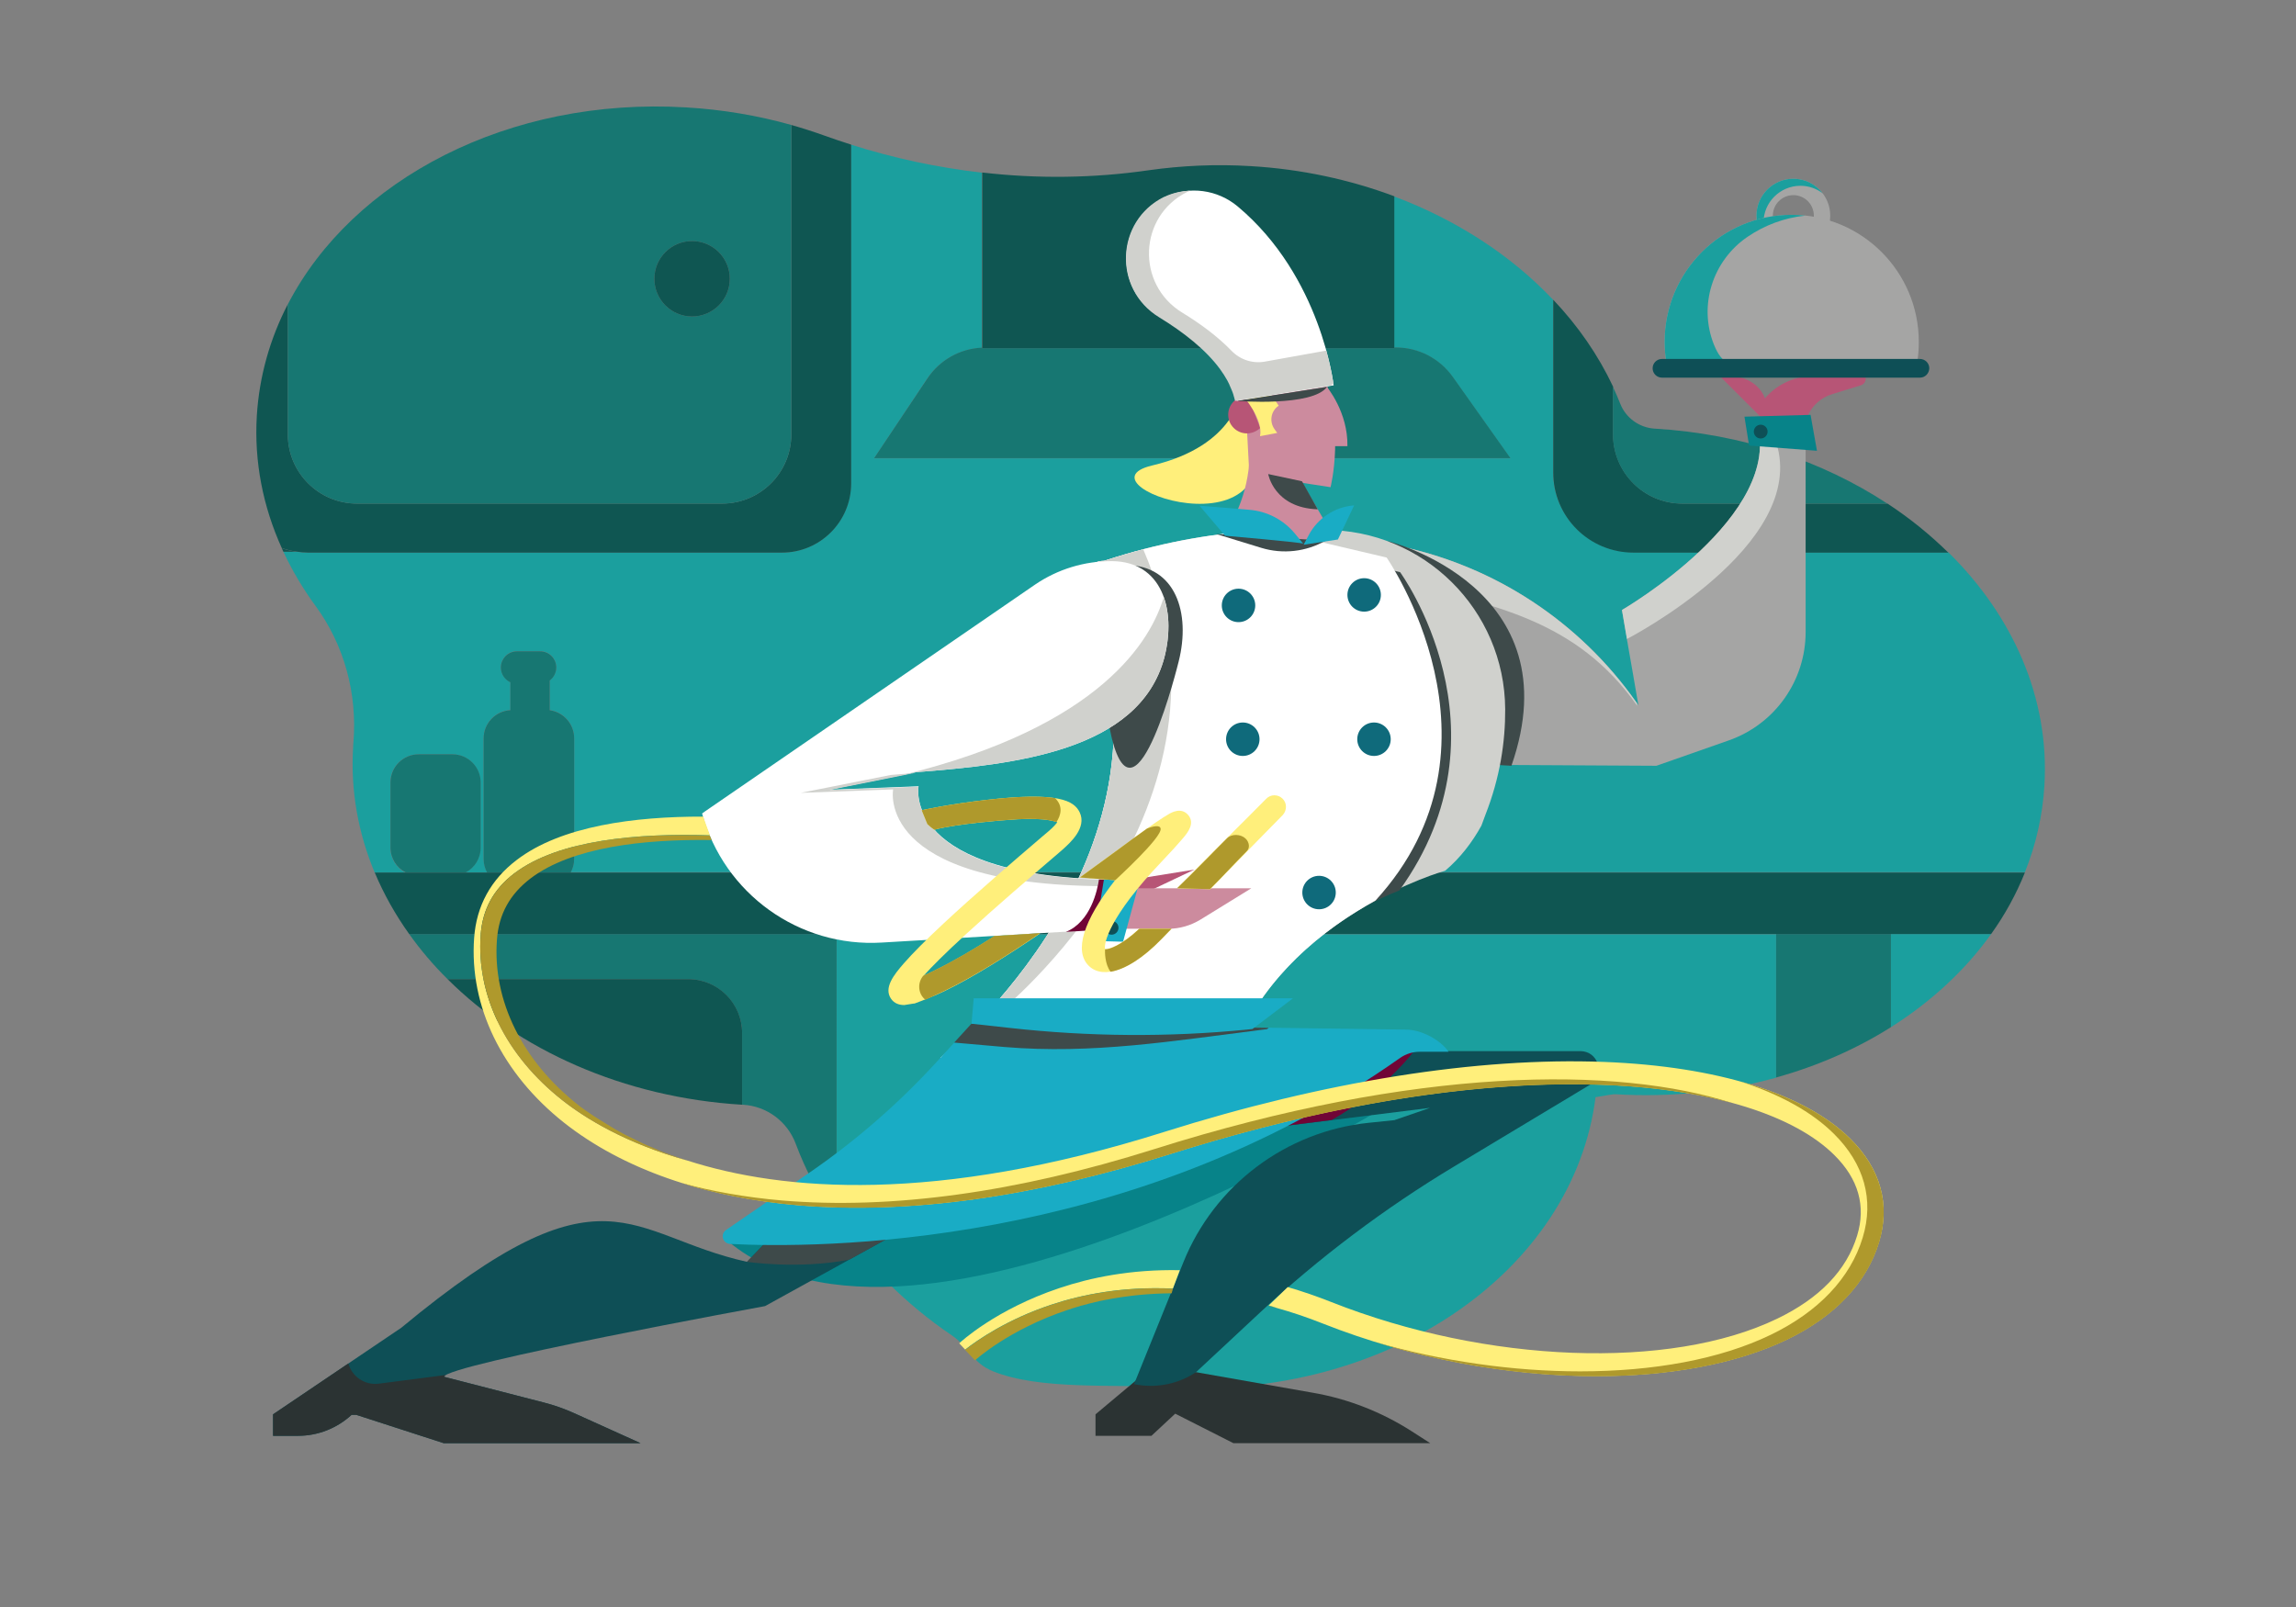<?xml version="1.0" encoding="utf-8"?>
<!-- Generator: Adobe Illustrator 22.1.0, SVG Export Plug-In . SVG Version: 6.00 Build 0)  -->
<svg version="1.1" xmlns="http://www.w3.org/2000/svg" xmlns:xlink="http://www.w3.org/1999/xlink" x="0px" y="0px"
	 viewBox="0 0 1400 980" style="enable-background:new 0 0 1400 980;" xml:space="preserve">
<rect x="0" y="0" width="1400" height="980" fill="#808080" stroke="none"/>
<style type="text/css">
	.st0{fill:#1B9F9E;}
	.st1{fill:#0F5652;}
	.st2{fill:#177772;}
	.st3{fill:#A5A5A4;}
	.st4{fill:#B75576;}
	.st5{fill:#D0D1CD;}
	.st6{fill:#3E4A4A;}
	.st7{fill:#FFEF7B;}
	.st8{fill:#CC8B9E;}
	.st9{fill:#FFFFFF;}
	.st10{fill:#2B3333;}
	.st11{fill:#078389;}
	.st12{fill:#0E4F56;}
	.st13{fill:#700536;}
	.st14{fill:#19ACC5;}
	.st15{fill:#0F6A7B;}
	.st16{fill:#AF992C;}
</style>
<g id="Background">
	<g>
		<path class="st0" d="M238,516.8v-39.6c0-9.5,7.7-17.2,17.2-17.2h20.6c9.5,0,17.2,7.7,17.2,17.2v39.6c0,6.6-3.7,12.4-9.2,15.2h13.2
			c-1.3-2.5-2.1-5.3-2.1-8.2v-73.6c0-9.2,7.2-16.7,16.3-17.2v-17c-3.4-1.6-5.8-5-5.8-9c0-5.5,4.4-9.9,9.9-9.9h14
			c5.5,0,9.9,4.4,9.9,9.9c0,3.2-1.6,6.1-4,7.9v18.1c8.4,1.2,14.9,8.4,14.9,17.1v73.6c0,3-0.8,5.8-2.1,8.2h886.7
			c6.7-16.7,10.8-34.4,11.9-52.9c3.2-53.4-19.3-103.5-58.6-142.2H996c-27.1,0-49-21.9-49-49V182.8c-25.3-26.8-58.5-48.6-96.9-63
			v92.2h1c13.8,0,26.8,6.7,34.7,18l35.1,49.5H533l32.3-48.5c7.5-11.3,20-18.3,33.4-18.9V105.3c-27-3.1-53.7-8.8-79.8-17.1v206.6
			c0,23.3-18.9,42.2-42.2,42.2H188c-2.4,0-4.8-0.2-7.2-0.5h-8c5.4,11.5,11.9,22.5,19.6,33c17.6,24,25.5,53.6,23.1,83.2
			c-0.1,1.1-0.2,2.2-0.2,3.3c-1.6,26.5,3.2,52.3,13.2,76.2h18.7C241.7,529.2,238,523.5,238,516.8z"/>
		<path class="st0" d="M510.1,569.6v175.2c18.2,26.5,42.4,50.7,70.2,69.5c11.3,7.7,12.2,16.7,25.3,22c28.6,11.5,73.1,7.7,106.6,9.7
			c133.3,8,247.2-70.5,260.7-176.9c5.8-1,10.9-1.9,12-1.8c34.5,2.1,67.6-1.7,98.1-10.1v-87.5H510.1z"/>
		<path class="st0" d="M1153,569.6v56.8c24.5-15.5,45.3-34.7,61.1-56.8H1153z"/>
		<path class="st1" d="M171.8,334.3c0.3,0.7,0.7,1.5,1,2.2h8C177.7,336,174.7,335.3,171.8,334.3z"/>
		<path class="st2" d="M293.1,516.8v-39.6c0-9.5-7.7-17.2-17.2-17.2h-20.6c-9.5,0-17.2,7.7-17.2,17.2v39.6c0,6.6,3.7,12.4,9.2,15.2
			h36.7C289.4,529.2,293.1,523.5,293.1,516.8z"/>
		<path class="st2" d="M350.1,450.2c0-8.7-6.5-15.9-14.9-17.1V415c2.4-1.8,4-4.7,4-7.9c0-5.5-4.4-9.9-9.9-9.9h-14
			c-5.5,0-9.9,4.4-9.9,9.9c0,4,2.4,7.4,5.8,9v17c-9.1,0.5-16.3,8-16.3,17.2v73.6c0,3,0.8,5.8,2.1,8.2H348c1.3-2.5,2.1-5.3,2.1-8.2
			V450.2z"/>
		<path class="st1" d="M188,337h288.8c23.3,0,42.2-18.9,42.2-42.2V88.2c-5.4-1.7-10.7-3.5-16-5.4c-6.7-2.4-13.5-4.6-20.5-6.6v188.7
			c0,23.3-18.9,42.2-42.2,42.2H217.7c-23.3,0-42.2-18.9-42.2-42.2v-79.4c-10.8,20.9-17.4,43.8-18.9,68c-1.7,28.2,3.8,55.5,15.2,80.7
			c2.9,1,5.9,1.8,9,2.2C183.2,336.8,185.6,337,188,337z"/>
		<path class="st2" d="M217.7,307.1h222.6c23.3,0,42.2-18.9,42.2-42.2V76.2c-20.3-5.7-41.8-9.4-64.1-10.7
			C310.3,59,214.9,109.4,175.5,185.6v79.4C175.5,288.2,194.4,307.1,217.7,307.1z M422,147c12.7,0,23,10.3,23,23
			c0,12.7-10.3,23-23,23s-23-10.3-23-23C399,157.3,409.3,147,422,147z"/>
		<path class="st1" d="M996,337h192c-11.1-10.9-23.5-21-37.1-29.9h-125.1c-23.3,0-42.2-18.9-42.2-42.2v-29.1
			c-9-19.1-21.3-37-36.5-53V288C947,315.1,968.9,337,996,337z"/>
		<path class="st2" d="M1025.7,307.1h125.1c-39.3-25.8-88.1-42.5-141.7-45.7l-0.2,0c-9.3-0.6-17.5-6.5-20.9-15.1
			c-1.4-3.5-2.9-7-4.5-10.4v29.1C983.5,288.2,1002.4,307.1,1025.7,307.1z"/>
		<path class="st2" d="M1083,569.6v87.5c25.5-7.1,49.1-17.5,70-30.7v-56.8H1083z"/>
		<path class="st2" d="M249.5,569.6c6.9,9.7,14.7,18.9,23.4,27.5h146.6c18.2,0,33,14.8,33,33v43.6c0.1,0,0.2,0,0.3,0
			c0.1,0,0.2,0,0.3,0c14.5,0.9,27,10.2,32.1,23.8c6,16.1,14.4,32.1,24.9,47.3V569.6H249.5z"/>
		<path class="st1" d="M419.6,597.1H272.9c43.2,43,107,72.2,179.6,76.6v-43.6C452.6,611.9,437.8,597.1,419.6,597.1z"/>
		<path class="st1" d="M1083,569.6h70h61.1c8.4-11.7,15.3-24.3,20.6-37.5H348h-50.9h-13.2h-36.7h-18.7c5.5,13.1,12.5,25.6,21,37.5
			h260.6H1083z"/>
		<path class="st2" d="M598.8,212.3V212c-13.5,0.6-25.9,7.6-33.4,18.9L533,279.4h388l-35.1-49.5c-8-11.3-20.9-18-34.7-18h-1v0.4
			H598.8z"/>
		<path class="st1" d="M598.8,212.3h251.4v-0.4v-92.2c-27-10.1-56.6-16.6-87.7-18.4c-21.2-1.3-42-0.3-61.9,2.5
			c-33.8,4.9-68,5.3-101.7,1.4V212V212.3z"/>
		<circle class="st1" cx="422" cy="170" r="23"/>
	</g>
</g>
<g id="Chef">
	<g>
		<path id="XMLID_167_" class="st3" d="M1093.5,109c-12.4,0-22.5,10.1-22.5,22.5c0,12.4,10.1,22.5,22.5,22.5s22.5-10.1,22.5-22.5
			C1116,119.1,1105.9,109,1093.5,109z M1093.5,144c-6.9,0-12.5-5.6-12.5-12.5s5.6-12.5,12.5-12.5s12.5,5.6,12.5,12.5
			S1100.4,144,1093.5,144z"/>
		<path id="XMLID_164_" class="st0" d="M1097.8,113.3c5.1,0,9.8,1.7,13.6,4.6c-4.1-5.4-10.6-8.9-17.9-8.9
			c-12.4,0-22.5,10.1-22.5,22.5c0,7.3,3.5,13.8,8.9,17.9c-2.9-3.8-4.6-8.5-4.6-13.6C1075.3,123.4,1085.4,113.3,1097.8,113.3z"/>
		<path id="XMLID_161_" class="st3" d="M1169,221c0.7-4.1,1-8.2,1-12.5c0-42.8-34.7-77.5-77.5-77.5s-77.5,34.7-77.5,77.5
			c0,4.3,0.4,8.4,1,12.5H1169z"/>
		<path id="XMLID_158_" class="st0" d="M1100.8,131.5c-2.7-0.3-5.5-0.5-8.3-0.5c-42.8,0-77.5,34.7-77.5,77.5c0,4.3,0.4,8.4,1,12.5h7
			h9.7h21.3c-3.7-0.8-6.6-5.1-8.9-10.8c-9.6-23.9-0.8-51.3,20.5-65.8C1075.9,137.4,1087.9,132.8,1100.8,131.5z"/>
		<g id="XMLID_156_">
			<path id="XMLID_157_" class="st4" d="M1074.3,255l-26.7-26.7l12.2,1.7c7.4,1.1,13.7,6,16.4,12.9v0l0,0v0
				c6.5-7.6,15.7-12.4,25.6-13.3l31.5-3c5-0.1,6,6.9,1.3,8.4l-17.5,5.4c-6.6,2-12,6.8-14.8,13.1l-1.6,3.5L1074.3,255z"/>
		</g>
		<path id="XMLID_152_" class="st3" d="M1071,257c18,57-82,115-82,115l10,58l-1.4-2c-34.4-48.8-86.1-82.8-144.6-95l0,0l-25,133
			l182,1l44.2-15.5c28.1-9.9,46.8-36.4,46.8-66.1V257H1071z"/>
		<g id="XMLID_141_">
			<path id="XMLID_145_" class="st5" d="M853,333L853,333l-4,21.3c62.1,14.2,112.5,23.9,149.3,76.1l-0.2-1.6l-0.6-0.8
				C963.1,379.2,911.5,345.2,853,333z"/>
			<path id="XMLID_142_" class="st5" d="M1101,257h-30c18,57-82,115-82,115l7,40.8l-4-23.1c0,0,110.9-57.2,91.1-119.7h17.9V257z"/>
		</g>
		<g id="XMLID_133_">
			<path id="XMLID_134_" class="st6" d="M846.3,330c0,0,113.3,28,75.3,137l-17-1L846.3,330z"/>
		</g>
		<g id="XMLID_116_">
			<g id="XMLID_121_">
				<g id="XMLID_131_">
					<path id="XMLID_132_" class="st7" d="M756.7,238.8c0,0-2.6,32.9-54.3,45.1C650.7,296.2,807.6,348.8,756.7,238.8z"/>
				</g>
				<g id="XMLID_129_">
					<path id="XMLID_130_" class="st8" d="M761.7,282.7L761.7,282.7c-1.8,21.6-11.3,41.9-26.8,57.1l-2.7,2.7l87.4-4.6L777,265.7"/>
				</g>
				<path id="XMLID_128_" class="st8" d="M758.9,234.8l2.9,54.7l49.5,7.6c0,0,9.5-36.6-6.2-73.3L758.9,234.8z"/>
				<path id="XMLID_127_" class="st4" d="M760.9,241.5c-0.2,0-0.4,0-0.6,0c-6.3,0-11.4,5.1-11.4,11.4c0,6.3,5.1,11.4,11.4,11.4
					c3.1,0,6-1.3,8.1-3.3L760.9,241.5z"/>
				<path id="XMLID_126_" class="st7" d="M758,241.5c0,0,12.5,14.2,10.3,24.5l10.5-2l-1.6-2.2c-3.4-4.7-2.3-11.2,2.5-14.4h0
					l-7.2-10.5"/>
				<path id="XMLID_123_" class="st9" d="M754.2,244.5l59-9.5c0,0-7.4-66.3-58.5-109.1c-12.3-10.3-29.4-12.6-43.9-5.9l0,0
					c-29.9,13.9-32.5,55.7-4.3,72.7C729.5,206.7,749.7,224.3,754.2,244.5z"/>
				<g id="XMLID_32_">
					<g id="XMLID_226_">
						<path id="XMLID_227_" class="st6" d="M754.2,244.5c0,0,46.1,3.7,55-8.6L754.2,244.5z"/>
					</g>
				</g>
				<path id="XMLID_122_" class="st8" d="M809.1,236c0,0,12.9,15.3,12.5,36.1h-17.8"/>
			</g>
			<path id="XMLID_118_" class="st5" d="M749.5,234.3c0.1,0.2,0.2,0.3,0.2,0.5c0.7,1.5,1.3,3,1.9,4.5c0.1,0.2,0.1,0.4,0.2,0.6
				c0.2,0.6,0.4,1.1,0.5,1.7c0.1,0.2,0.1,0.4,0.2,0.6c0.2,0.8,0.4,1.5,0.6,2.3l59-9.5c0,0,0,0,0-0.1c0,0,0,0,0-0.1
				c0-0.1,0-0.1,0-0.2c0,0,0,0,0,0c0-0.1,0-0.2,0-0.3l1,0c-0.3-2.3-1.5-9.9-4.4-20.5c-9.2,1.7-24,4.3-37.3,6.7
				c-7.5,1.4-15.2-1.1-20.5-6.6c-8.3-8.6-18.8-16.4-30.1-23.3c-28.2-17.3-26.6-58.7,3-73.5l0,0c0.6-0.3,1.2-0.5,1.8-0.8
				c-5.4,0.2-10.7,1.4-15.8,3.8l-0.1,0c-29.6,14.8-31.1,56.2-2.9,73.4c14.9,9.1,28.5,19.8,37.2,31.7l0,0c1.7,2.3,3.1,4.6,4.4,6.9
				c0,0.1,0.1,0.2,0.1,0.2C748.9,233.1,749.2,233.7,749.5,234.3z"/>
			<path id="XMLID_117_" class="st6" d="M793.9,293.5l-20.6-4.4c0,0,3.5,20.6,30.2,21.5L793.9,293.5z"/>
		</g>
		<path id="XMLID_111_" class="st10" d="M800.3,849.3l-72.2-12.7L702,834l-34,28.5v13.1h34.1l14.5-13.5l35.5,18h120l-11.2-7.2
			C842.5,861.1,821.9,853,800.3,849.3z"/>
		<g id="XMLID_109_">
			<path id="XMLID_110_" class="st11" d="M441.7,755c114,101.3,416.3-88,416.3-88l-13.7-16l-176.7,12L441.7,755"/>
		</g>
		<path id="XMLID_106_" class="st12" d="M694.5,641h269.1c10.8,0,15.3,13.7,6.6,20.1l-83.3,50.1c-42.6,25.6-82.4,55.6-118.8,89.4
			l-38.8,36.2l-2.1,1.3c-10.7,6.4-23.4,8.5-35.7,6l0,0v0l30.1-74.4c19-47.1,62.6-79.8,113.1-85l15.5-1.6l21.8-7.5L580.5,712"/>
		<path id="XMLID_104_" class="st13" d="M862.2,641H694.5l-114,71L812,683C840.8,666.7,857,647.7,862.2,641z"/>
		<path id="XMLID_101_" class="st12" d="M466.5,796.5L752,639l-176.5,5.5l-120,125l0,0c-72.8-16-85.9-63.4-210.8,40.2l-78.2,52.8
			v13.1h15.3c12.1,0,23.7-4.6,32.6-12.8h0l2.8,0l53.4,17.3h120l-40.5-18.3c-6-2.7-12.2-4.9-18.5-6.5l-60.9-15.7
			C272.1,832.1,466.5,796.5,466.5,796.5z"/>
		<path id="XMLID_100_" class="st6" d="M572,735.5c-0.9,1.5-1.9,3-2.9,4.4L752,639l-176.5,5.5l-120,125c0,0,31.1,4.7,62.3-1.3
			l51.3-28.3C570.1,738.5,571.1,737,572,735.5z"/>
		<path id="XMLID_97_" class="st5" d="M806.2,323.2L794,332l-21-8.7c-31.3,1.5-62.3,7-92.5,16.4l-7.3,2.3c-9.4,0-15.7,9.6-11.9,18.2
			c70,158.6-87.8,284.8-87.8,284.8l0,0c45.5,32.2,123.3,33.3,170.9,2.4l6.9-4.4c32.5-85,129.9-112,129.9-112
			c9.2-7.8,16.4-17.2,22.1-27.5c0.7-2,1.5-4.1,2.4-6.5c9-22.9,12.2-44.7,12.1-64.5c-0.3-60.6-49.8-109.6-110.4-109.3
			C807,323.2,806.6,323.2,806.2,323.2z"/>
		<path id="XMLID_96_" class="st6" d="M853.7,348.9l-47.2-11.1l-4.3,3.1l-21-8.7c-31.3,1.5-62.3,7-92.5,16.4l-7.3,2.3
			c-9.4,0-15.7,9.6-11.9,18.2c64.9,147-66,266.2-85.5,282.8c46.2,25.1,115.7,23.8,159.5-4.6l6.9-4.4c24-62.8,73.5-88,102.9-99.9
			C924,445,853.7,348.9,853.7,348.9z"/>
		<path id="XMLID_92_" class="st9" d="M845.5,340l-47.2-11.1L794,332l-21-8.7c-31.3,1.5-62.3,7-92.5,16.4l-7.3,2.3
			c-9.4,0-15.7,9.6-11.9,18.2c70,158.6-87.8,284.8-87.8,284.8l0,0c45.5,32.2,123.3,33.3,170.9,2.4l6.9-4.4
			c18.2-47.7,56.9-77.2,87.4-93.8C925.3,454.6,845.5,340,845.5,340z"/>
		<g id="XMLID_89_">
			<path id="XMLID_91_" class="st6" d="M741.7,325.7l27.4,8.4c13.1,4,27.3,2.4,39.2-4.4v0L741.7,325.7z"/>
		</g>
		<g id="XMLID_86_">
			<path id="XMLID_87_" class="st4" d="M728.3,530.3l-28,13.3c0,0-18,8.7-9.3-7.3"/>
		</g>
		<path id="XMLID_83_" class="st5" d="M608.5,618L608.5,618c0,0,156.6-125.3,88.6-283c-5.5,1.4-11.1,3-16.6,4.7l-7.3,2.3
			c-9.4,0-15.7,9.6-11.9,18.2c70,158.6-87.8,284.8-87.8,284.8l0,0c45.5,32.2,123.3,33.3,170.9,2.4l6.9-4.4c1.4-3.7,3-7.3,4.6-10.8
			C708.9,650.2,647.1,645.3,608.5,618z"/>
		<line id="XMLID_82_" class="st4" x1="691" y1="536.3" x2="728.3" y2="530.3"/>
		<g id="XMLID_80_">
			<path id="XMLID_81_" class="st8" d="M687.7,541.7H763l-31,19.1c-5.9,3.6-12.7,5.6-19.6,5.6h-34.6"/>
		</g>
		<path id="XMLID_79_" class="st6" d="M686.9,344.6L686.9,344.6c-9.7-0.1-19.3,1.5-28.3,4.8c-1.6,3.2-1.8,7.2-0.2,10.9l19.6,90.2
			c14.9,58.6,40.7-47.1,40.7-47.1v0C726.2,373.7,716.8,344.9,686.9,344.6z"/>
		<path id="XMLID_76_" class="st9" d="M428.1,496.1L428.1,496.1L428.1,496.1l1.5-1.1L631,356.6c13.9-9.5,30.3-14.5,47.2-14.4h0
			c30,0.3,39.3,29.1,31.8,58.7l0,0c-15.3,57.5-92.1,65.3-151.4,70l-52.9,10.7l54.4-2.1c0,0-11.1,56.4,124,57l-6,30l-140.3,8.3
			C487.2,577.9,441.5,545,428.1,496.1L428.1,496.1z"/>
		<path id="XMLID_72_" class="st5" d="M709.6,364.1c-7.4,25.4-37.5,79-159.7,108.6l8.7-1.8c59.3-4.7,136.1-12.5,151.4-70l0,0
			C713.4,387.7,713.3,374.6,709.6,364.1z"/>
		<path id="XMLID_67_" class="st5" d="M488.3,483.5l56.3-2.1c0,0-11.5,58.3,128.3,59l-5.4,26.9l10.6-0.6l6-30
			c-135.1-0.6-124-57-124-57l-54.4,2.1l51.9-10.4c-4.9,0.4-9.7,0.8-14.5,1.2L488.3,483.5z"/>
		<path id="XMLID_70_" class="st13" d="M649.9,568.3l28.2-1.7l6-30c-4.9,0-9.5-0.1-14-0.3C669.2,542.6,665.1,562.2,649.9,568.3z"/>
		<polygon id="XMLID_64_" class="st14" points="673.5,534 695.7,534.3 684.8,574.3 667,573.8 		"/>
		<path id="XMLID_61_" class="st14" d="M857.7,627.9l-265.3-3.6l-21.1,23.1c-23.4,25.6-49.7,48.5-78.3,68.1l-50.3,34.6
			c-3.7,2.5-2,8.2,2.4,8.5c51.6,2.6,243.3,3.5,408.7-113.5c3.5-2.4,7.6-3.7,11.8-3.7h17.7l0,0C878.2,634,866.6,628,857.7,627.9z"/>
		<path id="XMLID_60_" class="st6" d="M768.6,628.1l4-0.5l1-0.8l-181.3-2.5l-10.5,11.5l30.7,2.7C666.2,643,715.1,634.8,768.6,628.1z
			"/>
		<path id="XMLID_56_" class="st14" d="M593.7,609l-1.3,15.3l23.7,2.6c47.8,5.3,96.1,5.7,144,1l3.6-0.4l24.7-18.7H593.7z"/>
		<path id="XMLID_53_" class="st14" d="M794.7,331.6l-5.2-6.3c-6.9-8.3-16.8-13.5-27.6-14.4l-30.5-2.5l15.6,18.3
			C746.9,326.7,795.5,330.9,794.7,331.6z"/>
		<path id="XMLID_50_" class="st14" d="M794.9,332.2l3-5.7c5.5-10.5,16-17.4,27.8-18.3l0,0l-9.9,20.8L794.9,332.2z"/>
		<circle id="XMLID_47_" class="st12" cx="677.8" cy="565.8" r="4.2"/>
		<polygon id="XMLID_46_" class="st11" points="1104,253 1107.9,274.9 1066.5,271.7 1063.7,254.1 		"/>
		<circle id="XMLID_43_" class="st12" cx="1073.6" cy="263.2" r="4.2"/>
		<path id="XMLID_40_" class="st12" d="M1170.7,230.3h-157.3c-3.1,0-5.7-2.5-5.7-5.7v0c0-3.1,2.5-5.7,5.7-5.7h157.3
			c3.1,0,5.7,2.5,5.7,5.7v0C1176.3,227.8,1173.8,230.3,1170.7,230.3z"/>
		<circle id="XMLID_38_" class="st15" cx="755.2" cy="369.2" r="10.2"/>
		<circle id="XMLID_37_" class="st15" cx="831.8" cy="362.8" r="10.2"/>
		<circle id="XMLID_36_" class="st15" cx="757.8" cy="450.8" r="10.2"/>
		<circle id="XMLID_35_" class="st15" cx="837.8" cy="450.8" r="10.2"/>
		<circle id="XMLID_34_" class="st15" cx="804.3" cy="544.3" r="10.2"/>
		<path id="XMLID_31_" class="st10" d="M212.4,831.5l-45.9,31v13.1h15.3c12.1,0,23.7-4.6,32.6-12.8l2.8,0l53.4,17.3h120l-40.5-18.3
			c-6-2.7-12.2-4.9-18.5-6.5l-60.9-15.7c0.1-0.3,0.5-0.7,1.2-1.1l-40.9,5.3C222.5,844.9,214.7,839.6,212.4,831.5L212.4,831.5z"/>
		<path id="XMLID_44_" class="st7" d="M1128.2,694.4c-27.8-27.5-81.1-44.1-150-46.8c-77.6-3-170.5,11.8-268.7,42.8
			c-139.2,43.9-232.4,36-290.5,17.3c-37.9-10.6-62.5-26-76.3-36.9c-34.2-27-52.3-63.7-49.6-100.7c1.1-15.6,7.8-27.8,20.5-37.5
			c27.1-20.6,75.8-24.6,119.3-23.2c-1.6-4.2-3.2-8.8-4.1-11.4c-42-0.1-86.6,5.7-113.7,26.4c-15.8,12-24.6,28-26,47.6
			c-3,41.7,17,82.7,54.9,112.7c35.5,28,84.9,45.4,143,50.3c66.7,5.6,143-4.9,226.7-31.3c210.5-66.4,357.3-46.3,404.7,0.6
			c14.8,14.6,19.5,31.2,14,49.2c-6.4,21.1-22.8,38.2-48.8,50.7c-65.3,31.5-177.1,27.3-271.9-10.2c-9.1-3.6-17.9-6.6-26.5-9.1
			l-11.6,11.2c1.7,0.5,3.4,1,5.1,1.6l0,0c9,2.5,18.2,5.6,27.8,9.4c53.8,21.3,113.1,32.1,166.9,32.1c44.4,0,85.2-7.4,116.2-22.3
			c29.2-14.1,48.6-34.6,56.1-59.3C1152.8,734.5,1146.7,712.7,1128.2,694.4z"/>
		<g id="XMLID_9_">
			<g id="XMLID_12_">
				<path id="XMLID_30_" class="st7" d="M709,788.7C709,788.7,709,788.7,709,788.7C709,788.7,709,788.7,709,788.7z"/>
				<path id="XMLID_29_" class="st7" d="M686.4,790.5c-0.3,0-0.7,0.1-1,0.1C685.7,790.6,686,790.5,686.4,790.5z"/>
				<path id="XMLID_27_" class="st7" d="M660.3,795.8c-0.6,0.2-1.3,0.3-1.9,0.5C659,796.2,659.6,796,660.3,795.8z"/>
				<path id="XMLID_26_" class="st7" d="M657.1,796.7c-0.7,0.2-1.4,0.4-2,0.6C655.8,797.1,656.4,796.9,657.1,796.7z"/>
				<path id="XMLID_25_" class="st7" d="M663.5,795c-0.6,0.2-1.2,0.3-1.8,0.5C662.3,795.3,662.9,795.1,663.5,795z"/>
				<path id="XMLID_24_" class="st7" d="M654,797.7c-1,0.3-2,0.6-3,1C652.1,798.3,653,798,654,797.7z"/>
				<path id="XMLID_23_" class="st7" d="M713.1,788.6c0,0,0.1,0,0.1,0C713.2,788.6,713.1,788.6,713.1,788.6z"/>
				<path id="XMLID_22_" class="st7" d="M641.1,795.6c18.6-6.2,43.7-11.2,74.1-9.8l4.2-11.2c-29.9-0.6-54.7,4.6-73.4,10.9
					c-38.8,13-60.2,32.8-61.1,33.7l9.6,10.2l-6-6.4C596.1,817.1,614.2,804.5,641.1,795.6z"/>
				<path id="XMLID_21_" class="st7" d="M666.9,794.1c-0.6,0.1-1.2,0.3-1.7,0.4C665.7,794.4,666.3,794.3,666.9,794.1z"/>
				<path id="XMLID_20_" class="st7" d="M690,790c-0.2,0-0.5,0.1-0.7,0.1C689.5,790.1,689.8,790.1,690,790z"/>
				<path id="XMLID_19_" class="st7" d="M682.7,791c-0.4,0.1-0.8,0.1-1.2,0.2C681.9,791.2,682.3,791.1,682.7,791z"/>
				<path id="XMLID_18_" class="st7" d="M679,791.6c-0.4,0.1-0.8,0.1-1.2,0.2C678.2,791.8,678.6,791.7,679,791.6z"/>
				<path id="XMLID_17_" class="st7" d="M675.4,792.3c-0.2,0-0.4,0.1-0.7,0.1C674.9,792.4,675.1,792.3,675.4,792.3z"/>
				<path id="XMLID_16_" class="st7" d="M670.2,793.4c-0.5,0.1-1.1,0.2-1.6,0.4C669.1,793.6,669.6,793.5,670.2,793.4z"/>
				<path id="XMLID_14_" class="st16" d="M715.2,785.9c-30.4-1.5-55.5,3.6-74.1,9.8c-26.9,8.9-45,21.5-52.6,27.5l6,6.4
					c0.2-0.2,20.5-18.8,56.6-30.8c1-0.3,2-0.6,3-1c0.3-0.1,0.7-0.2,1-0.3c0.7-0.2,1.3-0.4,2-0.6c0.4-0.1,0.9-0.2,1.3-0.4
					c0.6-0.2,1.2-0.4,1.9-0.5c0.5-0.1,1-0.3,1.5-0.4c0.6-0.2,1.2-0.3,1.8-0.5c0.5-0.1,1.1-0.3,1.6-0.4c0.6-0.1,1.2-0.3,1.7-0.4
					c0.6-0.1,1.1-0.3,1.7-0.4c0.5-0.1,1.1-0.2,1.6-0.4c1.5-0.3,3-0.6,4.5-0.9c0.2,0,0.4-0.1,0.7-0.1c0.8-0.2,1.6-0.3,2.5-0.5
					c0.4-0.1,0.8-0.1,1.2-0.2c0.8-0.1,1.7-0.3,2.5-0.4c0.4-0.1,0.8-0.1,1.2-0.2c0.9-0.1,1.8-0.3,2.7-0.4c0.3,0,0.7-0.1,1-0.1
					c1-0.1,1.9-0.3,2.9-0.4c0.2,0,0.5-0.1,0.7-0.1c6-0.7,12.4-1.2,19-1.4c0,0,0,0,0.1,0c1.3,0,2.7-0.1,4.1-0.1c0,0,0.1,0,0.1,0
					c0.3,0,0.7,0,1,0L715.2,785.9z"/>
				<path id="XMLID_13_" class="st16" d="M773.6,796.1l-0.2,0.2c1.7,0.4,3.5,0.9,5.2,1.4l0,0C777,797.2,775.3,796.6,773.6,796.1z"/>
			</g>
			<path id="XMLID_11_" class="st16" d="M703.7,700.8c-83.7,26.4-160,36.9-226.7,31.3c-22.2-1.9-43.2-5.6-62.6-11
				c22.1,7.1,46.5,11.8,72.6,14c66.7,5.6,143-4.9,226.7-31.3c152.3-48,271.2-50.8,343.3-30.9C986.2,649.8,863.2,650.4,703.7,700.8z"
				/>
			<path id="XMLID_10_" class="st16" d="M1128.2,694.4c-15.2-15.1-38.2-26.9-67.1-34.9c24.3,7.9,43.7,18.6,57.1,31.9
				c18.5,18.3,24.6,40.2,17.6,63.3c-7.5,24.7-26.9,45.2-56.1,59.3c-31,15-71.7,22.3-116.2,22.3c-40.5,0-84.1-6.1-126.1-18.2
				c45,14.1,92.3,21.2,136.1,21.2c44.4,0,85.2-7.4,116.2-22.3c29.2-14.1,48.6-34.6,56.1-59.3
				C1152.8,734.5,1146.7,712.7,1128.2,694.4z"/>
		</g>
		<path id="XMLID_8_" class="st7" d="M694.7,566.3c-10.9,10.3-18.6,12.7-20.9,12.5c-0.8-3.5,2.6-19.8,34.2-53
			c6.2-6.5,10.5-11.3,13.3-14.6c2.9-3.4,7.6-9.2,3.1-14.3c-4.2-4.7-9.9-1.5-11.8-0.4c-1.9,1.1-4.4,2.7-7.8,5
			c-6.2,4.2-14.7,10.5-24.6,17.7c-6.6,4.8-14,10.2-21.8,15.9l21.5,1.7c-19.4,24.7-25.2,43.3-15.9,52.3c8.9,8.5,26.1,2.2,44-16.2
			c2.1-2.2,4.3-4.4,6.4-6.6c-0.7,0-1.4,0.1-2,0.1H694.7z"/>
		<path id="XMLID_48_" class="st16" d="M708,572.9c2.1-2.2,4.3-4.4,6.4-6.6c-0.7,0-1.4,0.1-2,0.1h-17.7
			c-10.9,10.2-18.5,12.7-20.9,12.5c-0.1,1.4-0.2,9.1,3.4,13.7C686.1,591.1,696.9,584.3,708,572.9z"/>
		<path id="XMLID_7_" class="st16" d="M707.7,505.3c-0.4-2.3-4.2-1.6-8.3,0c-5.4,3.8-11.9,8.6-19.1,13.9c-6.6,4.8-14,10.2-21.8,15.9
			l21.5,1.7C679.9,536.8,708.7,510.7,707.7,505.3z"/>
		<path id="XMLID_6_" class="st7" d="M658.3,495.3c-3.4-6.9-12.6-12.6-56.8-7.5c-22.8,2.6-38.6,6.1-39.5,6.3l3.5,8.5
			c1.6,1.5,3,2.6,4.2,3.4c14.2-3.8,43.8-5.9,43.8-5.9c21-1.8,28.2,0.3,31.2,1.3c-0.8,1.1-2.3,2.9-5.2,5.4l-3.9,3.3
			c-17.3,14.8-41.1,35.2-60.3,53.1c-10.8,10.1-18.7,18-24.1,24.2c-6.4,7.3-12.3,15-8,21.5c2.1,3.2,5.3,4,8.2,4l6.3-1
			c-4.3,1.7,10.5-3.7,18.4-7.6c17.5-8.5,38.1-21.5,58.2-35.1l-27.9,1.7c-12.8,8.2-25.3,15.5-36.4,20.9c-2.6,1.3-4.9,2.3-6.8,3.2
			c4.9-5.4,12.8-13.4,25.9-25.4c18.3-16.8,39.9-35.3,55.7-48.8l3.9-3.4C652.1,514.2,663,504.9,658.3,495.3z"/>
		<path id="XMLID_5_" class="st16" d="M643.3,486.7c-8.4-1.3-21.3-1.3-41.8,1.1c-22.8,2.6-38.6,6.1-39.5,6.3l3.5,8.5
			c1.6,1.5,3,2.6,4.2,3.4c14.2-3.8,43.8-5.9,43.8-5.9c19.9-1.7,27.5,0.1,30.7,1.2C646.7,497.4,648.6,491.8,643.3,486.7z"/>
		<path id="XMLID_4_" class="st16" d="M563,595c1.6-0.7,4.9-2.3,6.9-3.3c11.1-5.4,23.6-12.7,36.4-20.9l27.9-1.7
			c-20.1,13.7-40.7,26.6-58.2,35.1l-11.7,5.5l-0.6-0.5C559.7,605.5,559.4,599.2,563,595L563,595z"/>
		<g id="XMLID_2_">
			<path id="XMLID_3_" class="st7" d="M782,487c-2.8-2.7-7.2-2.7-9.9,0.1c-9.6,9.8-31.8,31.6-54.2,54.6l20,0.6
				c18.8-19.3,36.1-37,44.3-45.3C784.8,494.1,784.8,489.7,782,487z"/>
		</g>
		<path id="XMLID_66_" class="st16" d="M759.4,511.3c-2.9-2.7-8.4-2.9-11.2-0.1c-6.3,6.2-16.9,17.4-30.5,30.5l20.1,0.5
			c8.1-8,15.2-15.9,22.2-22.9C762.4,517.2,761.8,513.5,759.4,511.3z"/>
		<g id="XMLID_41_">
			<path id="XMLID_45_" class="st16" d="M313.6,532.6c-12.6,9.6-19.3,21.9-20.5,37.5c-2.7,37,15.4,73.7,49.6,100.7
				c13.8,10.9,38.4,26.3,76.3,36.9l0,0c-1.7-0.6-3.4-1.1-5.1-1.7c-0.4-0.2-0.9-0.3-1.3-0.5c-0.7-0.2-1.4-0.5-2.1-0.7
				c-0.4-0.1-0.8-0.3-1.2-0.4c-1.3-0.5-2.5-0.9-3.8-1.4c-0.4-0.1-0.7-0.3-1.1-0.4c-0.7-0.3-1.3-0.5-2-0.8c-0.4-0.2-0.8-0.3-1.1-0.5
				c-2.2-0.9-4.3-1.8-6.4-2.7c-0.4-0.2-0.7-0.3-1.1-0.5c-0.6-0.3-1.2-0.5-1.8-0.8c-0.3-0.2-0.7-0.3-1-0.5c-1-0.5-2.1-1-3.1-1.5
				c-0.3-0.2-0.7-0.3-1-0.5c-0.5-0.3-1.1-0.5-1.6-0.8c-0.4-0.2-0.7-0.4-1.1-0.5c-0.5-0.3-1-0.5-1.6-0.8c-0.7-0.4-1.4-0.7-2.2-1.1
				c-0.5-0.3-0.9-0.5-1.4-0.8c-0.4-0.2-0.8-0.4-1.1-0.6c-0.4-0.2-0.9-0.5-1.3-0.7c-0.4-0.2-0.8-0.5-1.3-0.7
				c-0.6-0.4-1.2-0.7-1.8-1.1c-0.4-0.3-0.9-0.5-1.3-0.8c-0.4-0.2-0.7-0.4-1.1-0.7c-0.4-0.2-0.8-0.5-1.2-0.7c-0.3-0.2-0.7-0.4-1-0.6
				c-0.7-0.4-1.3-0.8-1.9-1.2c-0.3-0.2-0.6-0.4-0.8-0.5c-0.4-0.3-0.8-0.5-1.3-0.8c-0.3-0.2-0.5-0.4-0.8-0.5c-0.5-0.4-1.1-0.7-1.6-1
				c-0.2-0.1-0.4-0.3-0.6-0.4c-0.5-0.4-1.1-0.7-1.6-1.1c-0.2-0.1-0.4-0.3-0.6-0.4c-0.4-0.3-0.9-0.6-1.3-0.9
				c-0.2-0.1-0.3-0.2-0.5-0.3c-0.6-0.4-1.1-0.8-1.7-1.2c-0.1-0.1-0.3-0.2-0.4-0.3c-0.4-0.3-0.8-0.6-1.2-0.9
				c-0.2-0.1-0.3-0.2-0.5-0.3c-0.5-0.4-1-0.8-1.5-1.2c-34.2-27-52.3-63.7-49.6-100.7c1.1-15.6,7.8-27.8,20.5-37.5
				c25.3-19.2,69.3-24,110.4-23.4c-0.4-0.9-0.7-1.8-1.1-2.8C389.3,508,340.7,512,313.6,532.6z"/>
		</g>
	</g>
</g>
</svg>
